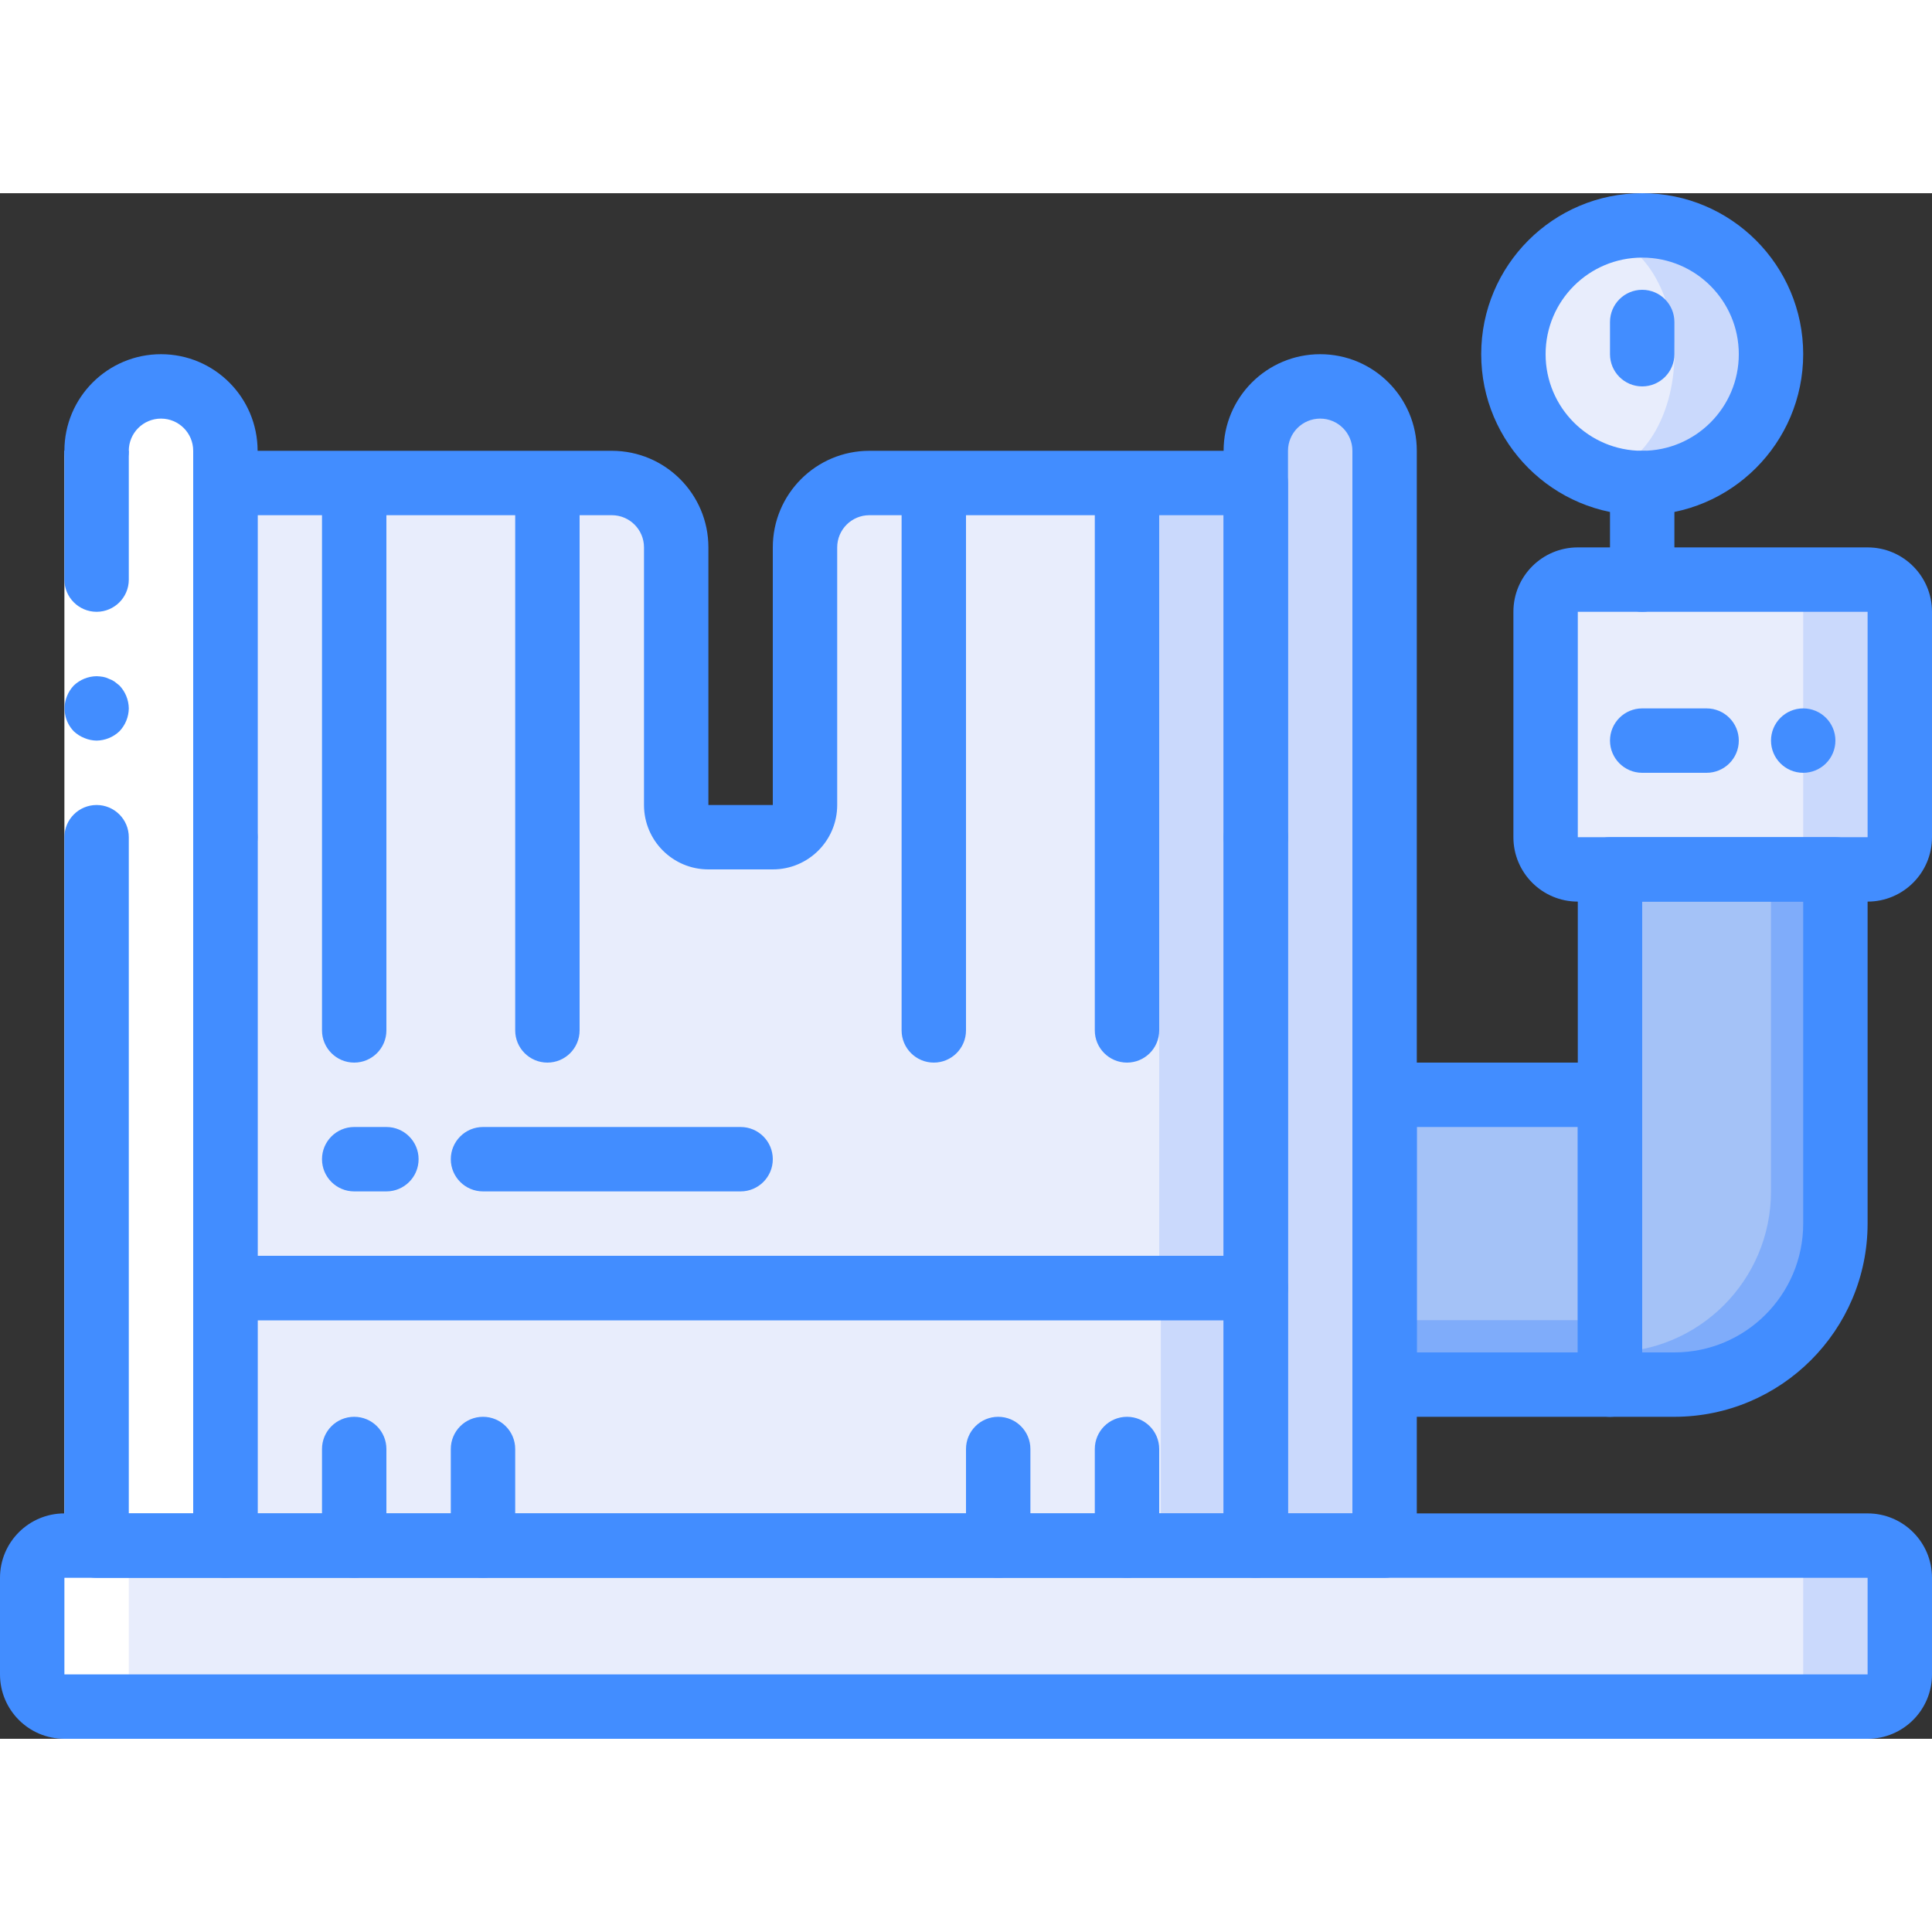 <?xml version="1.0" encoding="UTF-8"?>
<svg xmlns="http://www.w3.org/2000/svg" xmlns:xlink="http://www.w3.org/1999/xlink" width="512" height="512" viewBox="0 0 60 48" version="1.1"><rect x="0" y="0" width="60" height="48" fill="#333333" stroke="none"/><!-- Generator: Sketch 51.3 (57544) - http://www.bohemiancoding.com/sketch --><title>006 - Cooling Tank</title><desc>Created with Sketch.</desc><defs/><g id="Page-1" stroke="none" stroke-width="1" fill="none" fill-rule="evenodd"><g id="006---Cooling-Tank" fill-rule="nonzero"><rect id="Rectangle-path" fill="#CAD9FC" x="5.62" y="31.65" width="35.05" height="12.29"/><rect id="Rectangle-path" fill="#E8EDFC" x="5.62" y="31.65" width="30.43" height="11.88"/><path d="M55,5 C55,7.209 53.209,9 51,9 C50.485,9.004 49.974,8.902 49.5,8.7 C47.99,8.093 47,6.628 47,5 C47,3.372 47.99,1.907 49.5,1.3 C49.974,1.098 50.485,0.996 51,1 C53.209,1 55,2.791 55,5 Z" id="Shape" fill="#CAD9FC"/><ellipse id="Oval" fill="#E8EDFC" cx="49.5" cy="5" rx="2.5" ry="3.7"/><rect id="Rectangle-path" fill="#7FACFA" x="42" y="28" width="9.41" height="9"/><rect id="Rectangle-path" fill="#A4C2F7" x="42" y="28" width="9.41" height="7"/><rect id="Rectangle-path" fill="#CAD9FC" x="36" y="9" width="4" height="25"/><path d="M36,9 L36,34 L6,34 L6,9 L19,9 C20.103,9.003 20.997,9.897 21,11 L21,19 C21,19.552 21.448,20 22,20 L24,20 C24.552,20 25,19.552 25,19 L25,11 C25.003,9.897 25.897,9.003 27,9 L36,9 Z" id="Shape" fill="#E8EDFC"/><path d="M41,6 C42.105,6 43,6.895 43,8 L43,42 L39,42 L39,8 C39,6.895 39.895,6 41,6 Z" id="Shape" fill="#CAD9FC"/><path d="M5,6 C6.105,6 7,6.895 7,8 L7,42 L3,42 L3,8 C3,6.895 3.895,6 5,6 Z" id="Shape" fill="#CAD9FC"/><path d="M57,19 L57,32 C57,34.761 54.761,37 52,37 L50,37 L50,19 L57,19 Z" id="Shape" fill="#7FACFA"/><path d="M55,19 L55,31 C55,33.761 52.761,36 50,36 L50,19 L55,19 Z" id="Shape" fill="#A4C2F7"/><rect id="Rectangle-path" fill="#CAD9FC" x="48" y="12" width="11" height="9" rx="1"/><rect id="Rectangle-path" fill="#E8EDFC" x="48" y="12" width="8" height="9" rx="1"/><rect id="Rectangle-path" fill="#CAD9FC" x="1" y="42" width="58" height="5" rx="1"/><rect id="Rectangle-path" fill="#E8EDFC" x="1" y="42" width="55" height="5" rx="1"/><path d="M2,47 L5,47 C4.448,47 4,46.552 4,46 L4,43 C4,42.448 4.448,42 5,42 L6,42 L6,8 C6.002,7.517 6.179,7.051 6.5,6.69 C5.955,6.059 5.075,5.834 4.294,6.126 C3.513,6.418 2.996,7.166 3,8 L3,42 L2,42 C1.448,42 1,42.448 1,43 L1,46 C1,46.552 1.448,47 2,47 Z" id="Shape" fill="#FFFFFF"/><path d="M29,27 C28.448,27 28,26.552 28,26 L28,10 C28,9.448 28.448,9 29,9 C29.552,9 30,9.448 30,10 L30,26 C30,26.552 29.552,27 29,27 Z" id="Shape" fill="#428DFF"/><path d="M35,27 C34.448,27 34,26.552 34,26 L34,10 C34,9.448 34.448,9 35,9 C35.552,9 36,9.448 36,10 L36,26 C36,26.552 35.552,27 35,27 Z" id="Shape" fill="#428DFF"/><path d="M11,27 C10.448,27 10,26.552 10,26 L10,10 C10,9.448 10.448,9 11,9 C11.552,9 12,9.448 12,10 L12,26 C12,26.552 11.552,27 11,27 Z" id="Shape" fill="#428DFF"/><path d="M17,27 C16.448,27 16,26.552 16,26 L16,10 C16,9.448 16.448,9 17,9 C17.552,9 18,9.448 18,10 L18,26 C18,26.552 17.552,27 17,27 Z" id="Shape" fill="#428DFF"/><path d="M39,43 L7,43 C6.448,43 6,42.552 6,42 L6,34 C6,33.448 6.448,33 7,33 L39,33 C39.552,33 40,33.448 40,34 L40,42 C40,42.552 39.552,43 39,43 Z M8,41 L38,41 L38,35 L8,35 L8,41 Z" id="Shape" fill="#428DFF"/><path d="M43,43 L39,43 C38.448,43 38,42.552 38,42 L38,8 C38,6.343 39.343,5 41,5 C42.657,5 44,6.343 44,8 L44,42 C44,42.552 43.552,43 43,43 Z M40,41 L42,41 L42,8 C42,7.448 41.552,7 41,7 C40.448,7 40,7.448 40,8 L40,41 Z" id="Shape" fill="#428DFF"/><polygon id="Shape" fill="#FFFFFF" points="4 8 4 21 4 42 2 42 2 21 2 8"/><path d="M3,13 C3.552,13 4,12.552 4,12 L4,8 L2,8 L2,12 C2,12.552 2.448,13 3,13 Z" id="Shape" fill="#428DFF"/><path d="M2,42 L4,42 L4,20 C4,19.448 3.552,19 3,19 C2.448,19 2,19.448 2,20 L2,42 Z" id="Shape" fill="#428DFF"/><path d="M4,16 C3.996,15.735 3.893,15.482 3.71,15.29 L3.56,15.17 C3.504,15.132 3.444,15.102 3.38,15.08 C3.323,15.051 3.263,15.031 3.2,15.02 C3.134,15.009 3.067,15.002 3,15 C2.735,15.004 2.482,15.107 2.29,15.29 C2.2,15.386 2.128,15.498 2.08,15.62 C1.929,15.993 2.011,16.42 2.29,16.71 C2.386,16.8 2.498,16.872 2.62,16.92 C2.74,16.971 2.869,16.998 3,17 C3.265,16.996 3.518,16.893 3.71,16.71 C3.893,16.518 3.996,16.265 4,16 Z" id="Shape" fill="#428DFF"/><path d="M7,43 L3,43 C2.448,43 2,42.552 2,42 C2,41.448 2.448,41 3,41 L6,41 L6,8 C6,7.448 5.552,7 5,7 C4.448,7 4,7.448 4,8 C4,8.552 3.552,9 3,9 C2.448,9 2,8.552 2,8 C2,6.343 3.343,5 5,5 C6.657,5 8,6.343 8,8 L8,42 C8,42.552 7.552,43 7,43 Z" id="Shape" fill="#428DFF"/><path d="M52,38 L50,38 C49.448,38 49,37.552 49,37 L49,21 C49,20.448 49.448,20 50,20 L57,20 C57.552,20 58,20.448 58,21 L58,32 C57.997,35.312 55.312,37.997 52,38 Z M51,36 L52,36 C54.209,36 56,34.209 56,32 L56,22 L51,22 L51,36 Z" id="Shape" fill="#428DFF"/><path d="M50,38 L43,38 C42.448,38 42,37.552 42,37 L42,28 C42,27.448 42.448,27 43,27 L50,27 C50.552,27 51,27.448 51,28 L51,37 C51,37.552 50.552,38 50,38 Z M44,36 L49,36 L49,29 L44,29 L44,36 Z" id="Shape" fill="#428DFF"/><path d="M58,22 L49,22 C47.895,22 47,21.105 47,20 L47,13 C47,11.895 47.895,11 49,11 L58,11 C59.105,11 60,11.895 60,13 L60,20 C60,21.105 59.105,22 58,22 Z M49,13 L49,20 L58,20 L58,13 L49,13 Z" id="Shape" fill="#428DFF"/><path d="M39,35 L7,35 C6.448,35 6,34.552 6,34 L6,20 C6,19.448 6.448,19 7,19 C7.552,19 8,19.448 8,20 L8,33 L38,33 L38,20 C38,19.448 38.448,19 39,19 C39.552,19 40,19.448 40,20 L40,34 C40,34.552 39.552,35 39,35 Z" id="Shape" fill="#428DFF"/><path d="M39,21 C38.448,21 38,20.552 38,20 L38,10 L27,10 C26.448,10 26,10.448 26,11 L26,19 C26,20.105 25.105,21 24,21 L22,21 C20.895,21 20,20.105 20,19 L20,11 C20,10.448 19.552,10 19,10 L8,10 L8,20 C8,20.552 7.552,21 7,21 C6.448,21 6,20.552 6,20 L6,9 C6,8.448 6.448,8 7,8 L19,8 C20.657,8 22,9.343 22,11 L22,19 L24,19 L24,11 C24,9.343 25.343,8 27,8 L39,8 C39.552,8 40,8.448 40,9 L40,20 C40,20.552 39.552,21 39,21 Z" id="Shape" fill="#428DFF"/><path d="M53,18 L51,18 C50.448,18 50,17.552 50,17 C50,16.448 50.448,16 51,16 L53,16 C53.552,16 54,16.448 54,17 C54,17.552 53.552,18 53,18 Z" id="Shape" fill="#428DFF"/><path d="M51,10 C48.239,10 46,7.761 46,5 C46,2.239 48.239,8.8817842e-16 51,8.8817842e-16 C53.761,8.8817842e-16 56,2.239 56,5 C55.997,7.76 53.76,9.997 51,10 Z M51,2 C49.343,2 48,3.343 48,5 C48,6.657 49.343,8 51,8 C52.657,8 54,6.657 54,5 C54,3.343 52.657,2 51,2 Z" id="Shape" fill="#428DFF"/><path d="M51,6 C50.448,6 50,5.552 50,5 L50,4 C50,3.448 50.448,3 51,3 C51.552,3 52,3.448 52,4 L52,5 C52,5.552 51.552,6 51,6 Z" id="Shape" fill="#428DFF"/><path d="M51,13 C50.448,13 50,12.552 50,12 L50,9 C50,8.448 50.448,8 51,8 C51.552,8 52,8.448 52,9 L52,12 C52,12.552 51.552,13 51,13 Z" id="Shape" fill="#428DFF"/><path d="M11,43 C10.448,43 10,42.552 10,42 L10,39 C10,38.448 10.448,38 11,38 C11.552,38 12,38.448 12,39 L12,42 C12,42.552 11.552,43 11,43 Z" id="Shape" fill="#428DFF"/><path d="M15,43 C14.448,43 14,42.552 14,42 L14,39 C14,38.448 14.448,38 15,38 C15.552,38 16,38.448 16,39 L16,42 C16,42.552 15.552,43 15,43 Z" id="Shape" fill="#428DFF"/><path d="M31,43 C30.448,43 30,42.552 30,42 L30,39 C30,38.448 30.448,38 31,38 C31.552,38 32,38.448 32,39 L32,42 C32,42.552 31.552,43 31,43 Z" id="Shape" fill="#428DFF"/><path d="M35,43 C34.448,43 34,42.552 34,42 L34,39 C34,38.448 34.448,38 35,38 C35.552,38 36,38.448 36,39 L36,42 C36,42.552 35.552,43 35,43 Z" id="Shape" fill="#428DFF"/><path d="M58,48 L2,48 C0.895,48 1.3527075e-16,47.105 0,46 L0,43 C-1.3527075e-16,41.895 0.895,41 2,41 L58,41 C59.105,41 60,41.895 60,43 L60,46 C60,47.105 59.105,48 58,48 Z M2,43 L2,46 L58,46 L58,43 L2,43 Z" id="Shape" fill="#428DFF"/><path d="M12,31 L11,31 C10.448,31 10,30.552 10,30 C10,29.448 10.448,29 11,29 L12,29 C12.552,29 13,29.448 13,30 C13,30.552 12.552,31 12,31 Z" id="Shape" fill="#428DFF"/><path d="M23,31 L15,31 C14.448,31 14,30.552 14,30 C14,29.448 14.448,29 15,29 L23,29 C23.552,29 24,29.448 24,30 C24,30.552 23.552,31 23,31 Z" id="Shape" fill="#428DFF"/><circle id="Oval" fill="#428DFF" cx="56" cy="17" r="1"/></g></g></svg>

